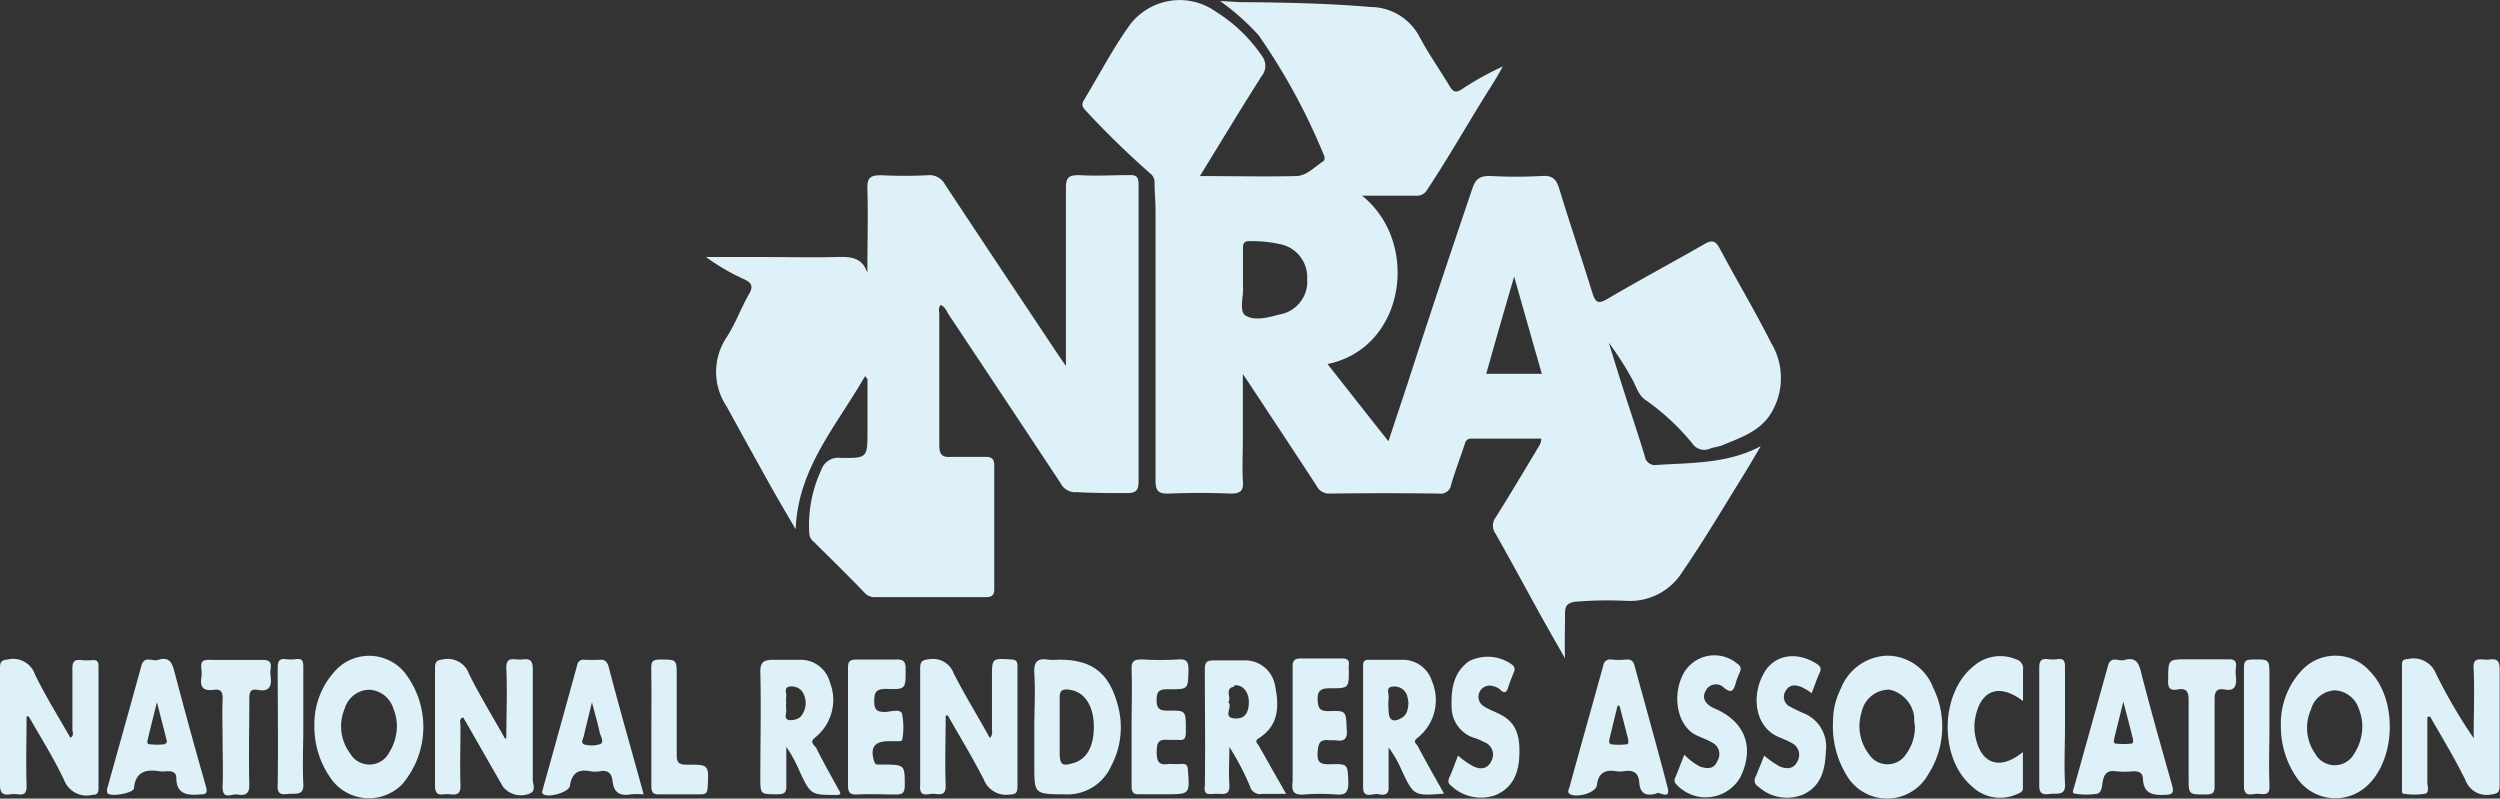 <svg id="Capa_1" data-name="Capa 1" xmlns="http://www.w3.org/2000/svg" viewBox="0 0 207.87 66.4"><rect x="0" y="0" width="207.87" height="66.4" fill="#333333" stroke="none"/><defs><style>.cls-1{fill:none;}.cls-2{fill:#def1f9;}</style></defs><title>Conacua - camiseta reverso editable</title><path class="cls-1" d="M13.05,58.35c-.3,1.2-.53,2.1-.74,3-.05.18-.14.46.12.49a5.48,5.48,0,0,0,1.28,0c.21,0,.17-.24.13-.4Z"/><path class="cls-1" d="M48.7,61.86a2.32,2.32,0,0,0,1.24-.07c.32-.19,0-.65-.09-1-.15-.76-.38-1.51-.63-2.47-.27,1.12-.5,2-.71,2.94C48.46,61.5,48.22,61.84,48.7,61.86Z"/><path class="cls-1" d="M158.51,62.67a3.75,3.75,0,0,0,.71-2.32c0-.26,0-.52-.06-.78a2.65,2.65,0,0,0-2.07-2.23,2.35,2.35,0,0,0-2.31,1.91,3.83,3.83,0,0,0,.59,3.46A1.84,1.84,0,0,0,158.51,62.67Z"/><path class="cls-1" d="M195.82,62.61a4.17,4.17,0,0,0,.67-2.39,3.82,3.82,0,0,0-.27-1.28,2.22,2.22,0,0,0-2-1.59,2.17,2.17,0,0,0-2,1.6,3.73,3.73,0,0,0,.42,3.65A1.85,1.85,0,0,0,195.82,62.61Z"/><path class="cls-1" d="M103.54,26.19c.78.48,1.92.17,2.88-.09a2.77,2.77,0,0,0,2.26-2.94,2.8,2.8,0,0,0-2.31-2.91,10.66,10.66,0,0,0-2.45-.24c-.43,0-.59.15-.58.57,0,.86,0,1.72,0,2.58,0,.23,0,.46,0,.69C103.42,24.66,103,25.83,103.54,26.19Z"/><path class="cls-1" d="M175.94,61.85a6,6,0,0,0,1.27,0c.22,0,.18-.24.14-.4-.24-.94-.48-1.87-.8-3.09-.29,1.2-.52,2.1-.74,3C175.77,61.53,175.68,61.82,175.94,61.85Z"/><path class="cls-1" d="M125.9,23c-.82,2.84-1.57,5.43-2.32,8.08h4.62C127.44,28.39,126.7,25.79,125.9,23Z"/><path class="cls-1" d="M134,61.84a6,6,0,0,0,1.27,0c.21,0,.18-.24.14-.4-.23-.94-.48-1.87-.72-2.81l-.16,0c-.22.89-.44,1.77-.65,2.67C133.81,61.52,133.71,61.81,134,61.84Z"/><path class="cls-1" d="M115.83,57.09c-.66,0-.3.6-.36.93a6.48,6.48,0,0,0,0,1.08c0,.8.38,1,1.09.59.47-.27.52-.73.57-1.25a3.2,3.2,0,0,0-.12-.62A1.09,1.09,0,0,0,115.83,57.09Z"/><path class="cls-1" d="M32.34,62.57A4.18,4.18,0,0,0,33,60.28a3.86,3.86,0,0,0-.28-1.38,2.2,2.2,0,0,0-2.07-1.55,2.17,2.17,0,0,0-2,1.55,3.75,3.75,0,0,0,.42,3.74A1.85,1.85,0,0,0,32.34,62.57Z"/><path class="cls-1" d="M102.68,59.83c.88.05,1.16-.6,1.16-1.38s-.54-1.49-1.23-1.36c-.84.17-.18.93-.48,1.39C102.55,58.86,101.59,59.77,102.68,59.83Z"/><path class="cls-1" d="M65.56,57.1c-.42.12-.15.55-.21.84a2.67,2.67,0,0,0,0,.49,2.9,2.9,0,0,0,0,.59c0,.29-.23.73.2.84a1.22,1.22,0,0,0,1-.27,1.74,1.74,0,0,0,.07-2.15A1.15,1.15,0,0,0,65.56,57.1Z"/><path class="cls-1" d="M88.14,62.64c0,1,.21,1.13,1.15.83,1.1-.34,1.69-1.4,1.69-3,0-1.8-.8-3-2.09-3.1-.53-.06-.78.06-.76.67C88.17,59.55,88.14,61.09,88.14,62.64Z"/><path class="cls-2" d="M95.65,14.43a.93.93,0,0,1,.35.78c0,.76.08,1.51.08,2.27,0,7.49,0,15,0,22.46,0,.89.25,1.13,1.11,1.1,1.72-.07,3.43-.07,5.15,0,.85,0,1.08-.28,1-1.08-.06-1.12,0-2.24,0-3.36v-5.5c.29.43.44.64.58.86,1.85,2.81,3.71,5.61,5.54,8.42a1.16,1.16,0,0,0,1.1.66q4.55-.06,9.1,0a.87.87,0,0,0,1-.75c.32-1.07.71-2.12,1.07-3.18.1-.31.15-.64.61-.64,1.94,0,3.87,0,5.81,0,0,.45-.24.68-.41,1-1.12,1.86-2.23,3.73-3.39,5.57a1.13,1.13,0,0,0,0,1.33c1.33,2.35,2.61,4.73,3.92,7.1.61,1.09,1.24,2.18,1.86,3.27-.05-1.27,0-2.5,0-3.71,0-.69.2-.89.86-1a33.53,33.53,0,0,1,4.25-.07,5.14,5.14,0,0,0,4.66-2.43c1.64-2.39,3.13-4.88,4.65-7.35.62-1,1.23-2,1.85-3.08-2.77,1.47-5.73,1.37-8.64,1.56a.86.86,0,0,1-1-.73c-.54-1.8-1.15-3.58-1.72-5.36-.43-1.35-.85-2.71-1.27-4.07a25.38,25.38,0,0,1,1.88,2.92c.39.63.56,1.47,1.22,1.87a19.52,19.52,0,0,1,3.82,3.55,1.2,1.2,0,0,0,1.5.46c.34-.13.72-.15,1.05-.29,1.45-.61,3-1.11,3.93-2.51a5.64,5.64,0,0,0,.09-6c-1.35-2.67-2.88-5.24-4.29-7.88-.34-.62-.64-.67-1.22-.34-2.69,1.54-5.42,3-8.09,4.57-.8.47-1,.29-1.26-.5-.89-2.89-1.87-5.76-2.75-8.65-.24-.78-.54-1.12-1.41-1.07a39.45,39.45,0,0,1-4.35,0c-.84,0-1.19.24-1.45,1C120.58,21.11,118.77,26.54,117,32c-.5,1.52-1,3-1.55,4.69-.92-1.15-1.73-2.18-2.54-3.21l-2.53-3.21c6.5-1.34,7.72-10.13,2.87-14,1.5,0,3,0,4.44,0a1,1,0,0,0,1-.53c1.88-2.83,3.53-5.79,5.35-8.65.32-.51.61-1,.91-1.56a24.19,24.19,0,0,0-3.4,1.89c-.46.31-.71.25-1-.23-.83-1.39-1.77-2.71-2.52-4.13a4.64,4.64,0,0,0-4.1-2.48c-3.51-.3-7-.37-10.56-.4-.56,0-1.12-.06-1.92-.09a19.68,19.68,0,0,1,3.2,2.84A51.56,51.56,0,0,1,110,12.71c.11.24.24.55,0,.72-.72.46-1.35,1.19-2.23,1.21-2.59.06-5.19,0-8,0,1.79-2.91,3.43-5.64,5.14-8.32a1.34,1.34,0,0,0,0-1.69A12.7,12.7,0,0,0,101.14,1a5.19,5.19,0,0,0-7.36,1.3c-1.34,1.91-2.43,4-3.64,6-.22.36-.18.57.15.91A71.75,71.75,0,0,0,95.65,14.43ZM125.9,23c.8,2.83,1.54,5.43,2.3,8.08h-4.62C124.33,28.39,125.08,25.8,125.9,23Zm-22.55.89c0-.23,0-.46,0-.69,0-.86,0-1.72,0-2.58,0-.42.15-.59.58-.57a10.66,10.66,0,0,1,2.45.24,2.8,2.8,0,0,1,2.31,2.91,2.77,2.77,0,0,1-2.26,2.94c-1,.26-2.1.57-2.88.09C103,25.83,103.42,24.66,103.35,23.85Z"/><path class="cls-2" d="M62.28,24.45c-.67,1.17-1.13,2.47-1.86,3.59a5.17,5.17,0,0,0,0,5.76q1.9,3.47,3.83,6.92c.62,1.1,1.27,2.19,1.91,3.29.18-5.09,3.44-8.66,5.77-12.74.13.18.2.23.2.28,0,1.42,0,2.83,0,4.25,0,2.27,0,2.31-2.26,2.27a1.48,1.48,0,0,0-1.58,1,10.84,10.84,0,0,0-1,5.29.91.91,0,0,0,.34.66c1.43,1.41,2.87,2.82,4.26,4.27a1.08,1.08,0,0,0,.85.36c3.07,0,6.14,0,9.21,0,.48,0,.72-.12.72-.66,0-3.43,0-6.86,0-10.29,0-.51-.2-.72-.7-.71-1,0-1.92,0-2.87,0-.77.05-1-.18-1-1,0-3.63,0-7.26,0-10.89,0-.24-.11-.51.12-.74.38.16.49.53.68.82q4.66,7,9.29,14a1.35,1.35,0,0,0,1.35.74C91,41,92.32,41,93.67,41c.84,0,1-.24,1-1.05q0-12.31,0-24.64c0-.67-.25-.77-.8-.75-1.39,0-2.77.09-4.15,0-.89,0-1.1.23-1.09,1.1,0,4.85,0,9.69,0,14.77l-.59-.85c-3.16-4.75-6.33-9.49-9.47-14.25a1.44,1.44,0,0,0-1.43-.76,38.23,38.23,0,0,1-3.86,0c-.87,0-1.19.17-1.16,1.12.07,2.31,0,4.63,0,7-.47-1.41-1.56-1.34-2.69-1.32-2.07.05-4.15,0-6.23,0h-4.5a17.46,17.46,0,0,0,3.07,1.8C62.49,23.49,62.67,23.77,62.28,24.45Z"/><path class="cls-2" d="M.67,54.83C.16,54.88,0,55,0,55.5c0,3.26,0,6.53,0,9.79,0,.86.45.81,1,.74s1.24.37,1.21-.72c-.06-1.91,0-3.83,0-5.74l.18,0c1,1.76,2.09,3.48,2.95,5.31a2,2,0,0,0,2.34,1.21c.38,0,.51-.13.51-.52,0-3.4,0-6.79,0-10.19,0-.4-.14-.52-.52-.49a5.29,5.29,0,0,1-.89,0c-.61-.09-.78.14-.76.76,0,1.68,0,3.36,0,5,0,.22.17.52-.17.69-1-1.76-2.07-3.46-2.94-5.26A1.92,1.92,0,0,0,.67,54.83Z"/><path class="cls-2" d="M77.53,66c.49,0,1.14.29,1.1-.72-.07-1.93,0-3.86,0-5.79l.18,0c1,1.78,2.08,3.52,3,5.35A2,2,0,0,0,84,66.06c.48,0,.6-.19.6-.65,0-3.33,0-6.66,0-10,0-.4-.08-.56-.54-.58-1.59-.09-1.58-.11-1.58,1.52,0,1.42,0,2.83,0,4.25,0,.23.09.51-.18.76-1-1.82-2.08-3.56-3-5.37a1.83,1.83,0,0,0-2-1.18c-.57.06-.79.13-.79.77,0,3.23,0,6.46,0,9.69C76.42,66.26,77,66.05,77.53,66Z"/><path class="cls-2" d="M42,61.43c-1-1.79-2.09-3.55-3-5.39a1.87,1.87,0,0,0-2.12-1.22c-.55.07-.71.18-.71.73,0,3.27,0,6.53,0,9.79,0,.92.55.7,1,.69s1.15.28,1.12-.72c-.06-1.68,0-3.36,0-5,0-.22-.16-.53.22-.66l.3.51,3,5.24A1.92,1.92,0,0,0,44,66c.63-.23.29-.8.3-1.2,0-3.06,0-6.13,0-9.19,0-1.06-.63-.75-1.15-.77s-1.09-.22-1.05.75c.09,1.93,0,3.85,0,5.78Z"/><path class="cls-2" d="M199.87,66a5.7,5.7,0,0,0,1.75,0c.42-.09.2-.63.21-1,0-1.79,0-3.58,0-5.38l.22-.05c1,1.75,2.05,3.47,2.94,5.28a1.88,1.88,0,0,0,2.15,1.21c.55-.06.71-.21.7-.76,0-3.23,0-6.46,0-9.69,0-1.06-.64-.74-1.16-.76s-1.09-.2-1,.76c.08,1.92,0,3.85,0,5.77A43.52,43.52,0,0,1,202.54,56a2,2,0,0,0-2.33-1.2c-.39,0-.5.15-.49.52,0,3.4,0,6.79,0,10.18C199.72,65.7,199.68,66,199.87,66Z"/><path class="cls-2" d="M196.9,65.26c2.35-2.28,2.42-7.16.13-9.47a3.82,3.82,0,0,0-5.69,0,6.43,6.43,0,0,0-1.69,4.51,7.5,7.5,0,0,0,1.43,4.52A3.88,3.88,0,0,0,196.9,65.26ZM192.15,59a2.17,2.17,0,0,1,2-1.6,2.22,2.22,0,0,1,2,1.59,3.82,3.82,0,0,1,.27,1.28,4.17,4.17,0,0,1-.67,2.39,1.85,1.85,0,0,1-3.25,0A3.73,3.73,0,0,1,192.15,59Z"/><path class="cls-2" d="M26.14,60.28a7.44,7.44,0,0,0,1.49,4.61,3.87,3.87,0,0,0,5.82.31,7.34,7.34,0,0,0,.16-9.32,3.82,3.82,0,0,0-5.83,0A6.51,6.51,0,0,0,26.14,60.28Zm2.53-1.38a2.17,2.17,0,0,1,2-1.55A2.2,2.2,0,0,1,32.7,58.9,3.86,3.86,0,0,1,33,60.28a4.18,4.18,0,0,1-.64,2.29,1.85,1.85,0,0,1-3.25.07A3.75,3.75,0,0,1,28.67,58.9Z"/><path class="cls-2" d="M160.32,64.4a7.33,7.33,0,0,0,.4-7.26,4.08,4.08,0,0,0-3.86-2.62,4.29,4.29,0,0,0-3.8,2.74,6.05,6.05,0,0,0-.65,2.77,7.76,7.76,0,0,0,1.07,4.33A3.91,3.91,0,0,0,160.32,64.4Zm-5.54-5.15a2.35,2.35,0,0,1,2.31-1.91,2.65,2.65,0,0,1,2.07,2.23c0,.26,0,.52.06.78a3.75,3.75,0,0,1-.71,2.32,1.84,1.84,0,0,1-3.14,0A3.83,3.83,0,0,1,154.78,59.25Z"/><path class="cls-2" d="M86,63.58c0,2.47,0,2.44,2.52,2.47a4,4,0,0,0,3.88-2.37,6.86,6.86,0,0,0,.51-5.16c-.73-2.61-2.14-3.67-4.85-3.67a5.28,5.28,0,0,1-.89,0C86.29,54.7,85.94,55,86,56c.1,1.47,0,3,0,4.44Zm2.86-6.24c1.29.14,2.09,1.3,2.09,3.1,0,1.63-.59,2.69-1.69,3-.94.3-1.14.15-1.15-.83,0-1.55,0-3.09,0-4.63C88.11,57.4,88.36,57.28,88.89,57.34Z"/><path class="cls-2" d="M117.89,61.33a4,4,0,0,0,1.18-4.68,2.54,2.54,0,0,0-2.46-1.79c-.89,0-1.78,0-2.67,0-.39,0-.6,0-.6.52,0,3.36,0,6.72,0,10.08,0,1,.8.49,1.24.57s.92.15.88-.62c0-1.08,0-2.17,0-3.26a9.43,9.43,0,0,1,1.1,1.93c1,2.1,1,2.1,3.51,1.91-.78-1.39-1.51-2.66-2.21-4C117.75,61.84,117.43,61.66,117.89,61.33Zm-1.34-1.64c-.71.41-1.08.21-1.09-.59a6.48,6.48,0,0,1,0-1.08c.06-.33-.3-.9.36-.93a1.09,1.09,0,0,1,1.17.73,3.2,3.2,0,0,1,.12.62C117.07,59,117,59.42,116.55,59.69Z"/><path class="cls-2" d="M101.14,66c.53,0,1.15.2,1.08-.76s0-2.09,0-3.13a21.14,21.14,0,0,1,1.72,3.29.86.86,0,0,0,1,.61c.58,0,1.17,0,2,0-.83-1.46-1.56-2.74-2.27-4-.09-.17-.42-.37,0-.63,1.73-1.1,1.69-2.77,1.33-4.47a2.52,2.52,0,0,0-2.57-2c-.82,0-1.65,0-2.47,0-.59,0-.79.12-.78.75,0,3.23.05,6.46,0,9.68C100.05,66.23,100.61,66,101.14,66Zm1.47-9c.69-.13,1.23.53,1.23,1.36s-.28,1.43-1.16,1.38c-1.09-.06-.13-1-.55-1.35C102.43,58,101.77,57.26,102.61,57.09Z"/><path class="cls-2" d="M67.78,61.32A4,4,0,0,0,69,56.72a2.51,2.51,0,0,0-2.51-1.86c-.72,0-1.45,0-2.17,0s-1.12.12-1.1,1c.07,2.93,0,5.87,0,8.8,0,1.41,0,1.38,1.45,1.38.58,0,.73-.18.71-.73,0-1.07,0-2.14,0-3.21a11.62,11.62,0,0,1,1.09,2c.94,2,.94,2,3.15,2a1,1,0,0,0,.24-.06c0-.1,0-.13,0-.15-.68-1.24-1.38-2.47-2-3.71C67.66,61.9,67.29,61.7,67.78,61.32Zm-1.21-1.73a1.22,1.22,0,0,1-1,.27c-.43-.11-.15-.55-.2-.84a2.9,2.9,0,0,1,0-.59,2.67,2.67,0,0,1,0-.49c.06-.29-.21-.72.21-.84a1.15,1.15,0,0,1,1.08.34A1.74,1.74,0,0,1,66.57,59.59Z"/><path class="cls-2" d="M132.78,65.28c.12-1,.66-1.3,1.58-1.16a2,2,0,0,0,.69,0c.74-.11,1.19.11,1.25.93s.45,1.21,1.42.93c.17-.26,1.24.66.93-.53-.87-3.36-1.82-6.71-2.73-10.06-.11-.44-.3-.59-.74-.55a5.82,5.82,0,0,1-1.18,0,.57.57,0,0,0-.69.5c-.94,3.38-1.89,6.76-2.82,10.14-.05.16-.18.36,0,.52C131.09,66.39,132.71,65.92,132.78,65.28Zm1.07-3.93c.21-.9.43-1.78.65-2.67l.16,0c.24.94.49,1.87.72,2.81,0,.16.07.38-.14.4a6,6,0,0,1-1.27,0C133.71,61.81,133.81,61.52,133.85,61.35Z"/><path class="cls-2" d="M172.59,66a5.82,5.82,0,0,0,1.77,0c.45-.11.4-.7.49-1.09.13-.6.41-.88,1.07-.78a7.32,7.32,0,0,0,1.48,0c.49,0,.76.14.78.64.06,1.16.73,1.37,1.78,1.32.81,0,.8-.27.61-.92-.88-3.09-1.75-6.18-2.55-9.29-.2-.81-.46-1.26-1.39-1-.42.15-1.11-.4-1.35.46q-1.41,5.07-2.83,10.14C172.4,65.65,172.22,66,172.59,66Zm3.22-4.66c.22-.91.45-1.81.74-3,.32,1.22.56,2.15.8,3.09,0,.16.08.38-.14.4a6,6,0,0,1-1.27,0C175.68,61.82,175.77,61.53,175.81,61.36Z"/><path class="cls-2" d="M13.11,54.88c-.43.13-1.11-.39-1.35.46-.93,3.39-1.88,6.76-2.82,10.14a.63.63,0,0,0,0,.47c.23.34,2.16,0,2.2-.4.12-1.35.94-1.6,2.08-1.43a2.28,2.28,0,0,0,.69,0c.42,0,.74.09.75.55,0,1.31.82,1.48,1.9,1.39.55,0,.74-.07.55-.72-.9-3.12-1.75-6.25-2.58-9.39C14.33,55.18,14.14,54.54,13.11,54.88Zm.6,7a5.48,5.48,0,0,1-1.28,0c-.26,0-.17-.31-.12-.49.21-.91.44-1.81.74-3l.79,3.09C13.88,61.6,13.92,61.82,13.71,61.84Z"/><path class="cls-2" d="M47.39,65.33c.15-1,.65-1.4,1.65-1.21a2.42,2.42,0,0,0,.89,0c.63-.1.92.19,1,.78.08.94.55,1.32,1.49,1.15a6.55,6.55,0,0,1,1.1,0c-1-3.64-2-7.11-2.91-10.6-.14-.5-.35-.62-.8-.59a11.81,11.81,0,0,1-1.19,0,.52.52,0,0,0-.63.45q-1.41,5.13-2.84,10.25c0,.15-.17.3,0,.45C45.52,66.38,47.3,65.9,47.39,65.33Zm1.12-4c.21-.91.44-1.82.71-2.94.25,1,.48,1.71.63,2.47.06.32.41.78.09,1a2.32,2.32,0,0,1-1.24.07C48.22,61.84,48.46,61.5,48.51,61.29Z"/><path class="cls-2" d="M108.44,66.06a17,17,0,0,1,2.67,0c.77.06,1-.18,1-1-.06-1.52,0-1.57-1.55-1.51-.81,0-1.06-.16-1-1s.23-1.09,1-1c.16,0,.33,0,.49,0,.7.12,1-.09.93-.87-.07-1.55,0-1.61-1.52-1.55-.8,0-.87-.31-.9-1s.29-.91,1-.9c1.6,0,1.6,0,1.59-1.58a1.51,1.51,0,0,1,0-.3c.07-.48-.14-.61-.61-.6-1.12,0-2.24,0-3.35,0-.58,0-.72.18-.71.73,0,1.61,0,3.22,0,4.84s0,3.09,0,4.64C107.35,65.9,107.65,66.12,108.44,66.06Z"/><path class="cls-2" d="M97.23,57.31c1.58,0,1.55,0,1.59-1.59,0-.66-.11-.94-.84-.89a24.36,24.36,0,0,1-3,0c-.67,0-.92.12-.89.85.05,1.58,0,3.16,0,4.74s0,3.29,0,4.94c0,.51.14.71.67.68.72,0,1.44,0,2.17,0,2,0,2,0,1.84-2,0-.46-.19-.55-.59-.52s-.67,0-1,0c-.84.14-1-.21-1-1s.15-1.07.93-1c.29,0,.59,0,.88,0,.49.06.6-.13.61-.6,0-1.83.07-1.86-1.43-1.83-.68,0-1-.09-1-.89S96.46,57.29,97.23,57.31Z"/><path class="cls-2" d="M146.7,55.91c-1.16,2-.7,4.44,1,5.28.42.2.86.35,1.26.58a1.09,1.09,0,0,1,.5,1.52c-.32.7-.95.67-1.52.42a8.75,8.75,0,0,1-1.25-.88c-.25.62-.49,1.22-.74,1.82a.56.56,0,0,0,.25.75,3.53,3.53,0,0,0,3.69.68c1.56-.69,1.87-2.13,1.93-3.62a3,3,0,0,0-1.69-3.09,12.83,12.83,0,0,1-1.24-.59.9.9,0,0,1-.41-1.34c.32-.54.81-.51,1.3-.32a5.05,5.05,0,0,1,.86.52c.22-.58.41-1.14.65-1.68.18-.38.09-.56-.26-.78C149.39,54.14,147.57,54.43,146.7,55.91Z"/><path class="cls-2" d="M122.42,63.67a6.81,6.81,0,0,1-1.19-.85c-.24.62-.44,1.21-.7,1.78-.14.31-.15.53.15.75a3.6,3.6,0,0,0,3.59.79c1.49-.58,2-1.82,2.06-3.3s-.15-2.7-1.57-3.43c-.47-.24-1-.43-1.41-.7a.93.93,0,0,1,.83-1.65,1.2,1.2,0,0,1,.53.26c.41.41.57.24.71-.22s.3-.8.45-1.2a.47.47,0,0,0-.11-.61,3.44,3.44,0,0,0-3.62-.31c-1.29.94-1.49,2.31-1.44,3.79a2.69,2.69,0,0,0,2,2.62,5.83,5.83,0,0,1,.72.32,1.1,1.1,0,0,1,.59,1.56C123.67,64,123,64,122.42,63.67Z"/><path class="cls-2" d="M141.37,63.75a5,5,0,0,1-1.32-1c-.26.66-.5,1.29-.76,1.92a.44.44,0,0,0,.07.52,3.31,3.31,0,0,0,5.37-.61c1.14-2.41.41-4.49-2-5.6l-.27-.12c-.61-.3-1-.79-.63-1.43a.94.94,0,0,1,1.53-.23c.63.5.79.19.95-.36a6.38,6.38,0,0,1,.34-.92c.18-.38.06-.58-.28-.8a2.94,2.94,0,0,0-4.32.76c-1.08,1.85-.62,4.43.95,5.23.44.22.92.37,1.34.62a1.07,1.07,0,0,1,.47,1.52C142.51,64,141.94,63.92,141.37,63.75Z"/><path class="cls-2" d="M74.49,54.84c-1.09,0-2.18,0-3.26,0-.57,0-.73.15-.72.72,0,1.61,0,3.22,0,4.84s0,3.23,0,4.84c0,.57.09.85.74.82,1.09-.06,2.18,0,3.26,0,.57,0,.71-.18.72-.73,0-1.74,0-1.74-1.74-1.76H73c-.18,0-.26-.08-.32-.27-.34-1.13,0-1.67,1.22-1.67h.79c.18,0,.35,0,.35-.24A5.82,5.82,0,0,0,75,59.33c-.15-.4-.9-.17-1.37-.13-.72,0-.94-.16-.94-.92s.19-1,1-1c1.62.06,1.62,0,1.61-1.58a.33.33,0,0,1,0-.1C75.31,55.05,75.14,54.8,74.49,54.84Z"/><path class="cls-2" d="M164,65.42a3.37,3.37,0,0,0,3.68.62c.23-.11.52-.15.52-.51v-3c-1.9,1.56-3.46,1-3.93-1.2a4,4,0,0,1-.06-1.47c.4-2.46,1.95-3.12,4-1.57,0-.94,0-1.77,0-2.59a.78.78,0,0,0-.58-.88,3.37,3.37,0,0,0-3.51.55C161.27,57.64,161.21,63.1,164,65.42Z"/><path class="cls-2" d="M16.74,55.57a3,3,0,0,1,0,.79c-.12.78.18,1.11,1,1,.61-.1.79.15.77.76-.05,1.19,0,2.38,0,3.57s.05,2.44,0,3.66.73.64,1.22.71,1,.1,1-.75c-.06-2.41,0-4.82,0-7.22,0-.53.09-.84.69-.73,1,.19,1.19-.31,1.08-1.15a2,2,0,0,1,0-.59c.11-.64-.19-.77-.78-.75-1.38,0-2.77,0-4.15,0C16.85,54.82,16.68,55,16.74,55.57Z"/><path class="cls-2" d="M181.05,57.33c.86-.16.94.3.93,1,0,2.11,0,4.22,0,6.33,0,1.42,0,1.4,1.43,1.4.55,0,.75-.13.73-.72,0-1.18,0-2.37,0-3.56s0-2.44,0-3.66c0-.67.21-.89.83-.79.81.15,1-.24.95-1a3.32,3.32,0,0,1,0-.89c.05-.48-.15-.63-.62-.62-1.12,0-2.24,0-3.36,0-1.68,0-1.65,0-1.66,1.65C180.23,57.13,180.38,57.46,181.05,57.33Z"/><path class="cls-2" d="M54.16,60.4c0,1.65,0,3.3,0,4.95,0,.48.1.72.65.7,1.16,0,2.31,0,3.47,0,.43,0,.53-.15.56-.57.11-1.89.12-1.92-1.77-1.9-.65,0-.81-.19-.8-.82,0-2.18,0-4.36,0-6.53,0-1.42,0-1.39-1.4-1.39-.55,0-.74.14-.72.71C54.18,57.17,54.16,58.78,54.16,60.4Z"/><path class="cls-2" d="M24.22,66c.61,0,1.05,0,1-.83-.08-1.58,0-3.16,0-4.75s0-3.29,0-4.94c0-.48-.06-.76-.63-.67a3,3,0,0,1-.79,0c-.57-.08-.71.16-.71.71,0,3.23.05,6.46,0,9.7C23,66.3,23.69,66,24.22,66Z"/><path class="cls-2" d="M187.7,66c.48,0,1.06.24,1-.69-.07-1.62,0-3.23,0-4.85V56.24c0-1.46,0-1.43-1.48-1.4-.56,0-.64.22-.64.7,0,3.26,0,6.52,0,9.79C186.56,66.34,187.22,66,187.7,66Z"/><path class="cls-2" d="M170.7,66c.61,0,1.05,0,1-.83-.08-1.58,0-3.16,0-4.75s0-3.29,0-4.94c0-.48-.07-.76-.64-.67a2.91,2.91,0,0,1-.78,0c-.58-.08-.72.16-.72.71,0,3.23,0,6.46,0,9.7C169.52,66.3,170.17,66,170.7,66Z"/></svg>
